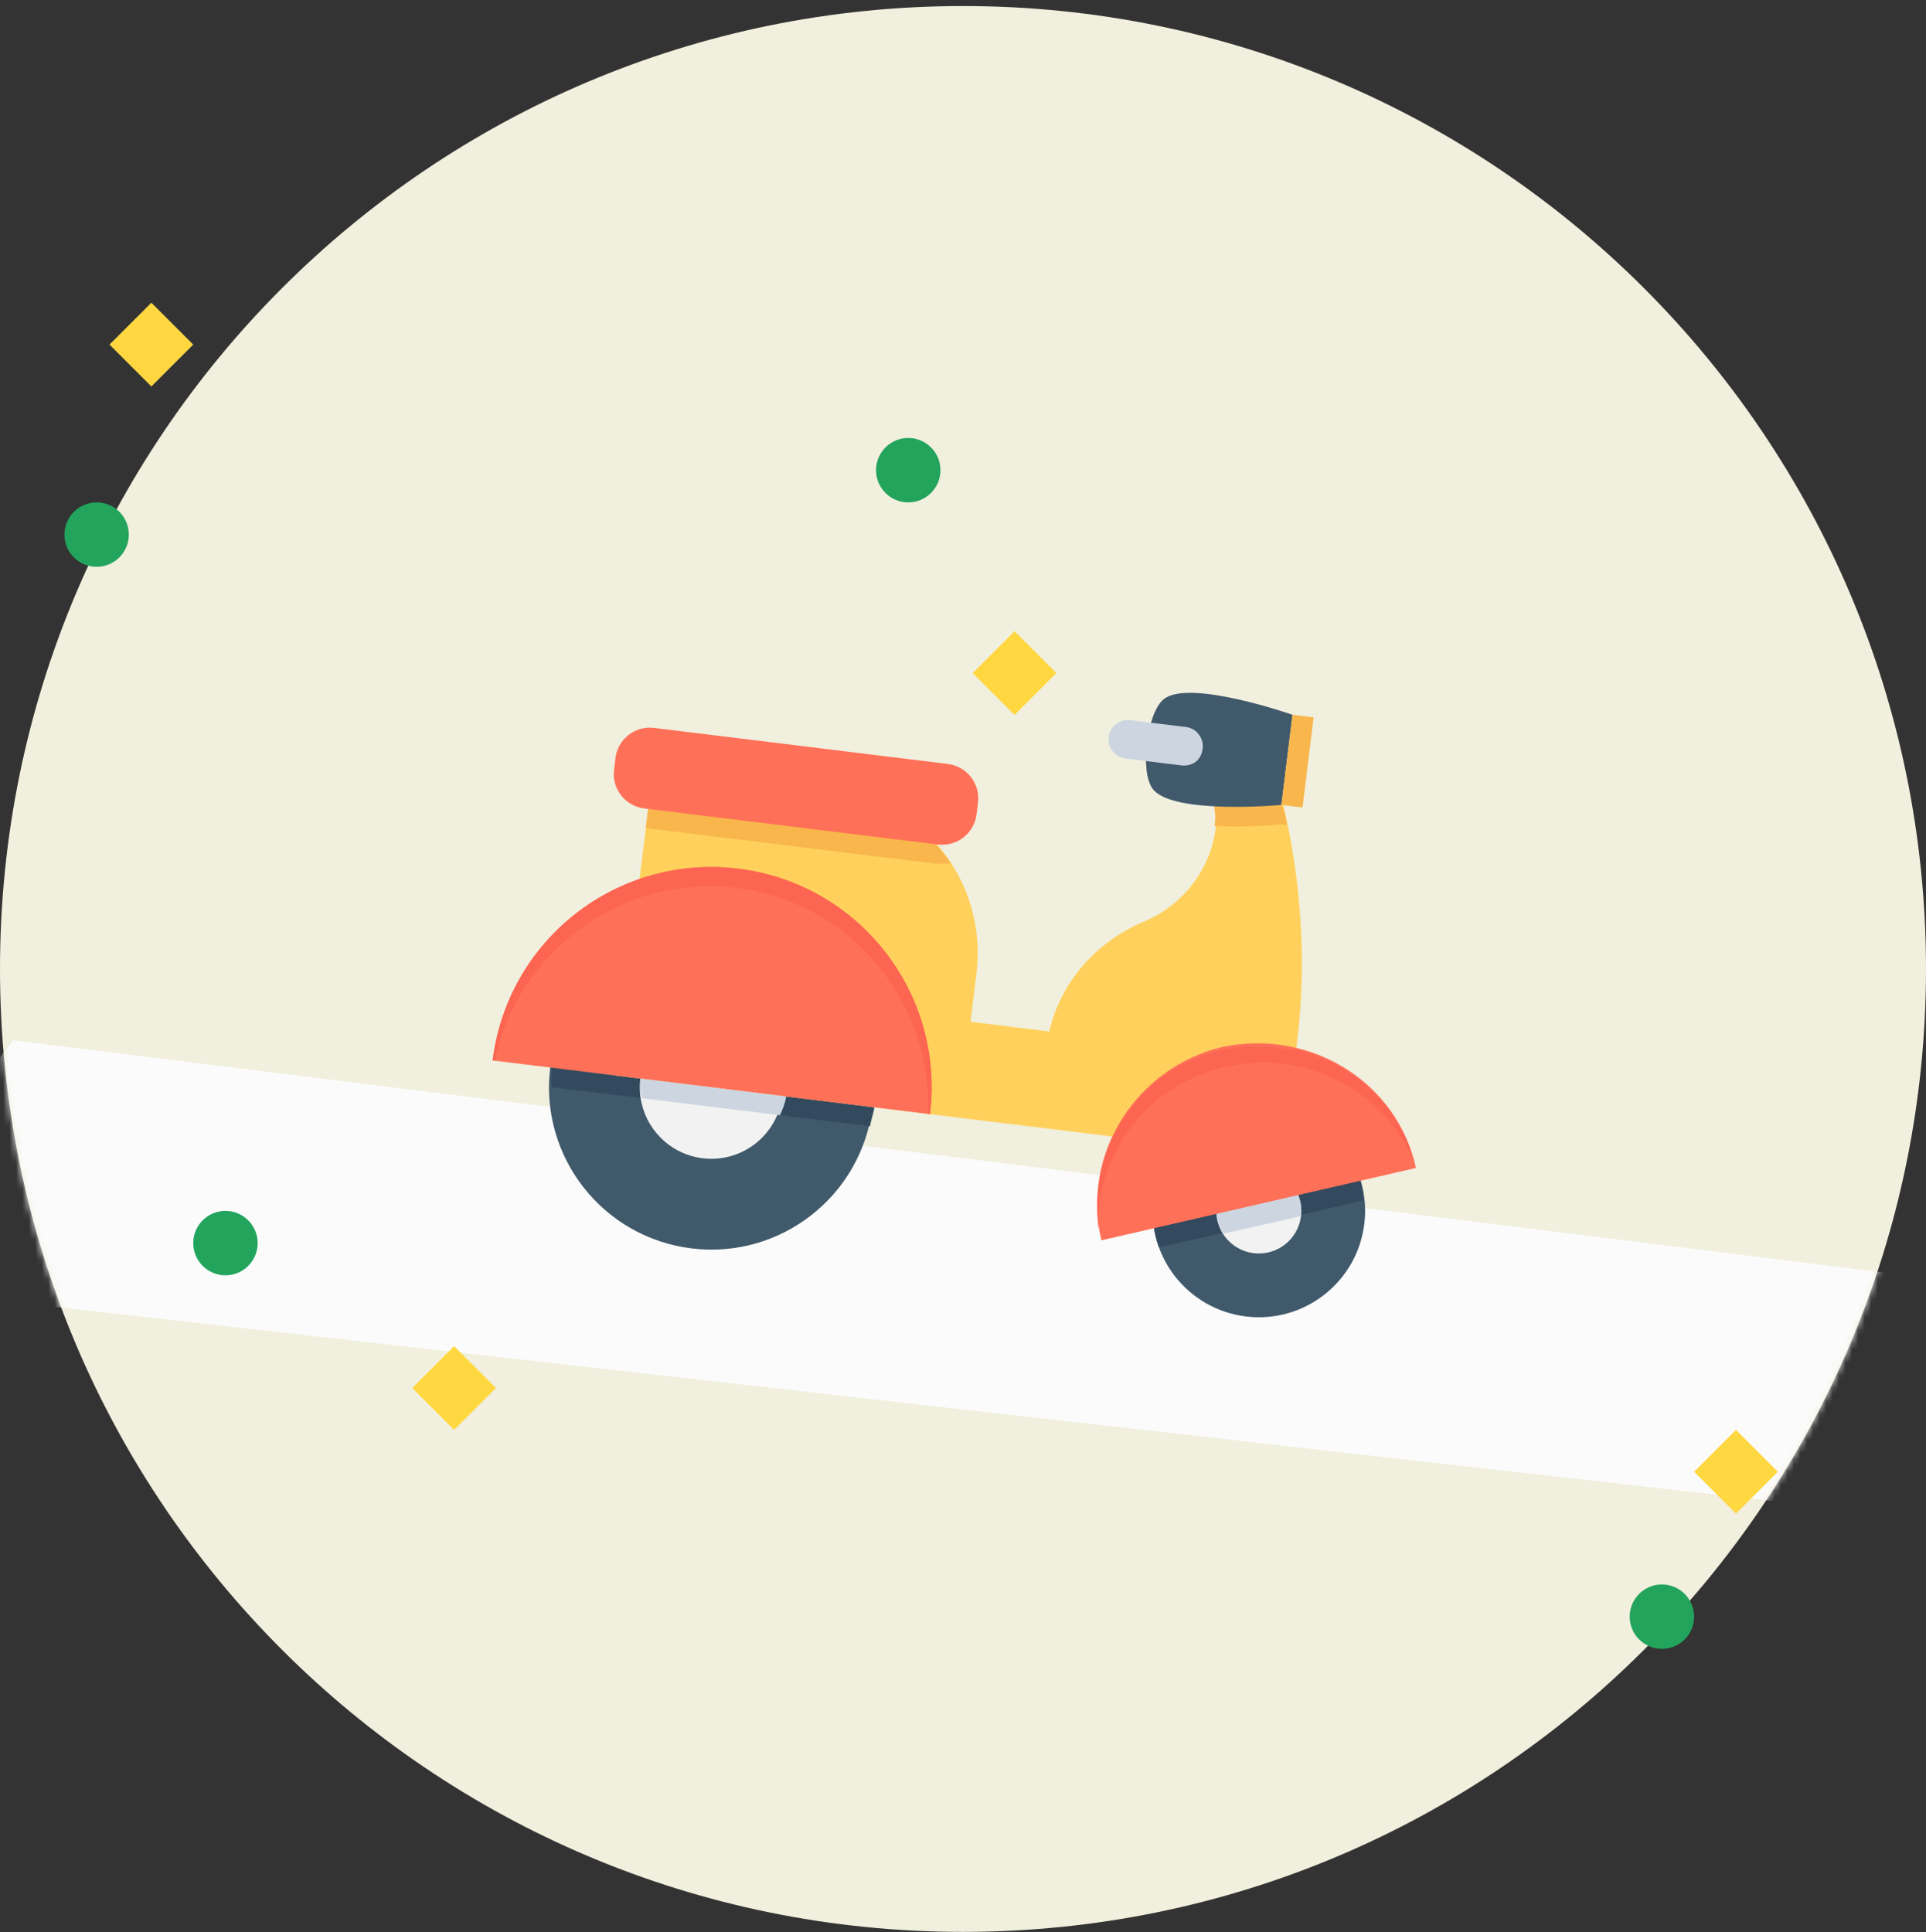 <svg width="299" height="300" viewBox="0 0 299 300" fill="none" xmlns="http://www.w3.org/2000/svg">
    <rect x="0" y="0" width="299" height="300" fill="#333333" stroke="none"/>
    <path fill-rule="evenodd" clip-rule="evenodd" d="M149.5 299.939C232.067 299.939 299 233.005 299 150.439C299 67.872 232.067 0.939 149.5 0.939C66.933 0.939 3.05176e-05 67.872 3.05176e-05 150.439C3.05176e-05 233.005 66.933 299.939 149.5 299.939Z" fill="#F1EFDD"/>
    <mask id="mask0_4_238" style="mask-type:alpha" maskUnits="userSpaceOnUse" x="0" y="0" width="299" height="300">
        <path fill-rule="evenodd" clip-rule="evenodd" d="M149.5 299.939C232.067 299.939 299 233.005 299 150.439C299 67.872 232.067 0.939 149.5 0.939C66.933 0.939 3.05176e-05 67.872 3.05176e-05 150.439C3.05176e-05 233.005 66.933 299.939 149.5 299.939Z" fill="white"/>
    </mask>
    <g mask="url(#mask0_4_238)">
        <path fill-rule="evenodd" clip-rule="evenodd" d="M2 161.5L304 199L319 238L-26 199L2 161.5Z" fill="#FBFBFB"/>
        <path d="M107.36 193.823C121.174 195.519 133.747 185.696 135.443 171.882C137.139 158.068 127.316 145.495 113.502 143.799C99.688 142.102 87.115 151.926 85.419 165.74C83.722 179.553 93.546 192.127 107.36 193.823Z" fill="#40596B"/>
        <path d="M85.716 165.776C85.607 166.669 85.46 167.861 85.648 168.79L135.077 174.859C135.187 173.966 135.631 172.812 135.741 171.918L85.716 165.776Z" fill="#334A5E"/>
        <path d="M109.078 179.828C115.163 180.575 120.701 176.248 121.448 170.163C122.195 164.079 117.868 158.541 111.784 157.793C105.699 157.046 100.161 161.373 99.413 167.458C98.666 173.543 102.993 179.081 109.078 179.828Z" fill="#F2F2F2"/>
        <path d="M201.358 161.84L199.164 179.706L95.543 166.983L101.392 119.34L129.68 122.814C143.675 124.532 153.303 137.2 151.584 151.195L150.67 158.639L162.879 160.138C164.759 152.208 170.328 146.242 177.354 143.175C184.343 140.407 189.128 133.438 188.851 125.848L188.809 123.727L199.231 125.006C202.01 136.833 202.894 149.334 201.358 161.84Z" fill="#FFD15C"/>
        <path d="M114.599 134.866C95.84 132.562 78.789 145.884 76.486 164.643L144.376 172.979C146.679 154.22 133.358 137.169 114.599 134.866Z" fill="#FF7058"/>
        <path d="M114.233 137.843C132.099 140.037 144.71 155.489 144.078 172.942L144.376 172.979C146.679 154.22 133.358 137.169 114.599 134.866C95.84 132.562 78.789 145.884 76.486 164.643L76.784 164.679C80.393 147.592 96.665 135.686 114.233 137.843Z" fill="#FC6551"/>
        <path d="M99.413 167.458C99.304 168.351 99.455 169.579 99.643 170.509L121.082 173.141C121.49 172.284 121.934 171.13 122.044 170.237L99.413 167.458Z" fill="#CDD6E0"/>
        <path d="M145.221 134.092C146.115 134.201 147.044 134.013 147.64 134.087C143.534 128.142 137.124 123.728 129.68 122.814L101.392 119.34L100.259 128.571L145.221 134.092Z" fill="#F8B64C"/>
        <path d="M145.587 131.114L100.029 125.52C97.051 125.155 94.962 122.48 95.327 119.503L95.547 117.716C95.912 114.738 98.587 112.649 101.565 113.014L147.122 118.608C150.1 118.974 152.19 121.648 151.824 124.626L151.605 126.413C151.239 129.39 148.565 131.48 145.587 131.114Z" fill="#FF7058"/>
        <path d="M199.759 128.094L198.865 127.984C197.638 128.135 193.062 128.48 188.559 128.23C188.668 127.336 188.742 126.741 188.553 125.811L188.512 123.69L198.933 124.97C199.419 125.936 199.607 126.866 199.759 128.094Z" fill="#F8B64C"/>
        <path d="M198.933 124.97C198.933 124.97 182.118 126.532 178.983 122.52C176.894 119.846 178.027 110.615 180.702 108.525C184.713 105.391 200.652 110.975 200.652 110.975L198.933 124.97Z" fill="#40596B"/>
        <rect x="200.652" y="110.975" width="3.3" height="14.1" transform="rotate(7 200.652 110.975)" fill="#F8B64C"/>
        <path d="M183.366 118.827L174.731 117.766C172.944 117.547 171.936 115.912 172.119 114.423C172.338 112.637 173.973 111.628 175.462 111.811L184.097 112.871C185.884 113.091 186.892 114.726 186.709 116.215C186.49 118.001 185.153 119.046 183.366 118.827Z" fill="#CDD6E0"/>
        <path d="M193.413 204.389C202.458 205.5 210.691 199.068 211.801 190.023C212.912 180.978 206.48 172.745 197.435 171.635C188.39 170.524 180.158 176.956 179.047 186.001C177.937 195.046 184.369 203.278 193.413 204.389Z" fill="#40596B"/>
        <path d="M197.472 171.337C188.539 170.24 180.181 176.77 179.084 185.703C178.755 188.383 179.021 191.136 179.92 193.665L211.644 186.377C211.367 178.786 205.214 172.288 197.472 171.337Z" fill="#334A5E"/>
        <path d="M194.62 194.563C198.238 195.007 201.531 192.434 201.975 188.816C202.419 185.198 199.847 181.905 196.229 181.461C192.611 181.017 189.318 183.59 188.873 187.208C188.429 190.826 191.002 194.119 194.62 194.563Z" fill="#F2F2F2"/>
        <path d="M201.975 188.816C202.414 185.243 199.802 181.9 196.229 181.461C192.655 181.022 189.312 183.634 188.873 187.208C188.691 188.696 189.103 190.258 189.85 191.559L201.975 188.816Z" fill="#CDD6E0"/>
        <path d="M189.787 162.535C176.398 165.727 167.795 179.179 170.987 192.568L219.82 181.335C216.925 167.983 203.437 159.677 189.787 162.535Z" fill="#FF7058"/>
        <path d="M170.574 191.006C169.916 179.137 178.19 168.365 190.315 165.622C202.142 162.843 214.099 168.845 219.146 179.439C219.182 179.141 218.921 178.807 218.958 178.509C216.226 171.222 210.26 165.653 202.962 163.548C202.664 163.512 202.105 163.141 201.807 163.104C201.51 163.068 200.914 162.995 200.616 162.958C199.723 162.848 198.532 162.702 197.639 162.592C196.448 162.446 195.518 162.634 194.327 162.488C194.029 162.451 194.029 162.451 193.731 162.415C192.801 162.603 191.574 162.754 190.644 162.943L190.346 162.906C177.03 165.503 168.834 178.098 170.574 191.006Z" fill="#FC6551"/>
    </g>
    <path fill-rule="evenodd" clip-rule="evenodd" d="M258 256C260.761 256 263 253.761 263 251C263 248.239 260.761 246 258 246C255.239 246 253 248.239 253 251C253 253.761 255.239 256 258 256Z" fill="#22A45D"/>
    <path fill-rule="evenodd" clip-rule="evenodd" d="M141 78C143.761 78 146 75.761 146 73C146 70.239 143.761 68 141 68C138.239 68 136 70.239 136 73C136 75.761 138.239 78 141 78Z" fill="#22A45D"/>
    <path fill-rule="evenodd" clip-rule="evenodd" d="M15 88C17.762 88 20 85.761 20 83C20 80.239 17.762 78 15 78C12.239 78 10 80.239 10 83C10 85.761 12.239 88 15 88Z" fill="#22A45D"/>
    <path fill-rule="evenodd" clip-rule="evenodd" d="M35 198C37.761 198 40 195.761 40 193C40 190.239 37.761 188 35 188C32.239 188 30 190.239 30 193C30 195.761 32.239 198 35 198Z" fill="#22A45D"/>
    <path fill-rule="evenodd" clip-rule="evenodd" d="M23.5 47L30 53.5L23.5 60L17 53.5L23.5 47Z" fill="#FFD841"/>
    <path fill-rule="evenodd" clip-rule="evenodd" d="M70.5 209L77 215.5L70.5 222L64 215.5L70.5 209Z" fill="#FFD841"/>
    <path fill-rule="evenodd" clip-rule="evenodd" d="M269.5 222L276 228.5L269.5 235L263 228.5L269.5 222Z" fill="#FFD841"/>
    <path fill-rule="evenodd" clip-rule="evenodd" d="M157.5 98L164 104.5L157.5 111L151 104.5L157.5 98Z" fill="#FFD841"/>
</svg>

